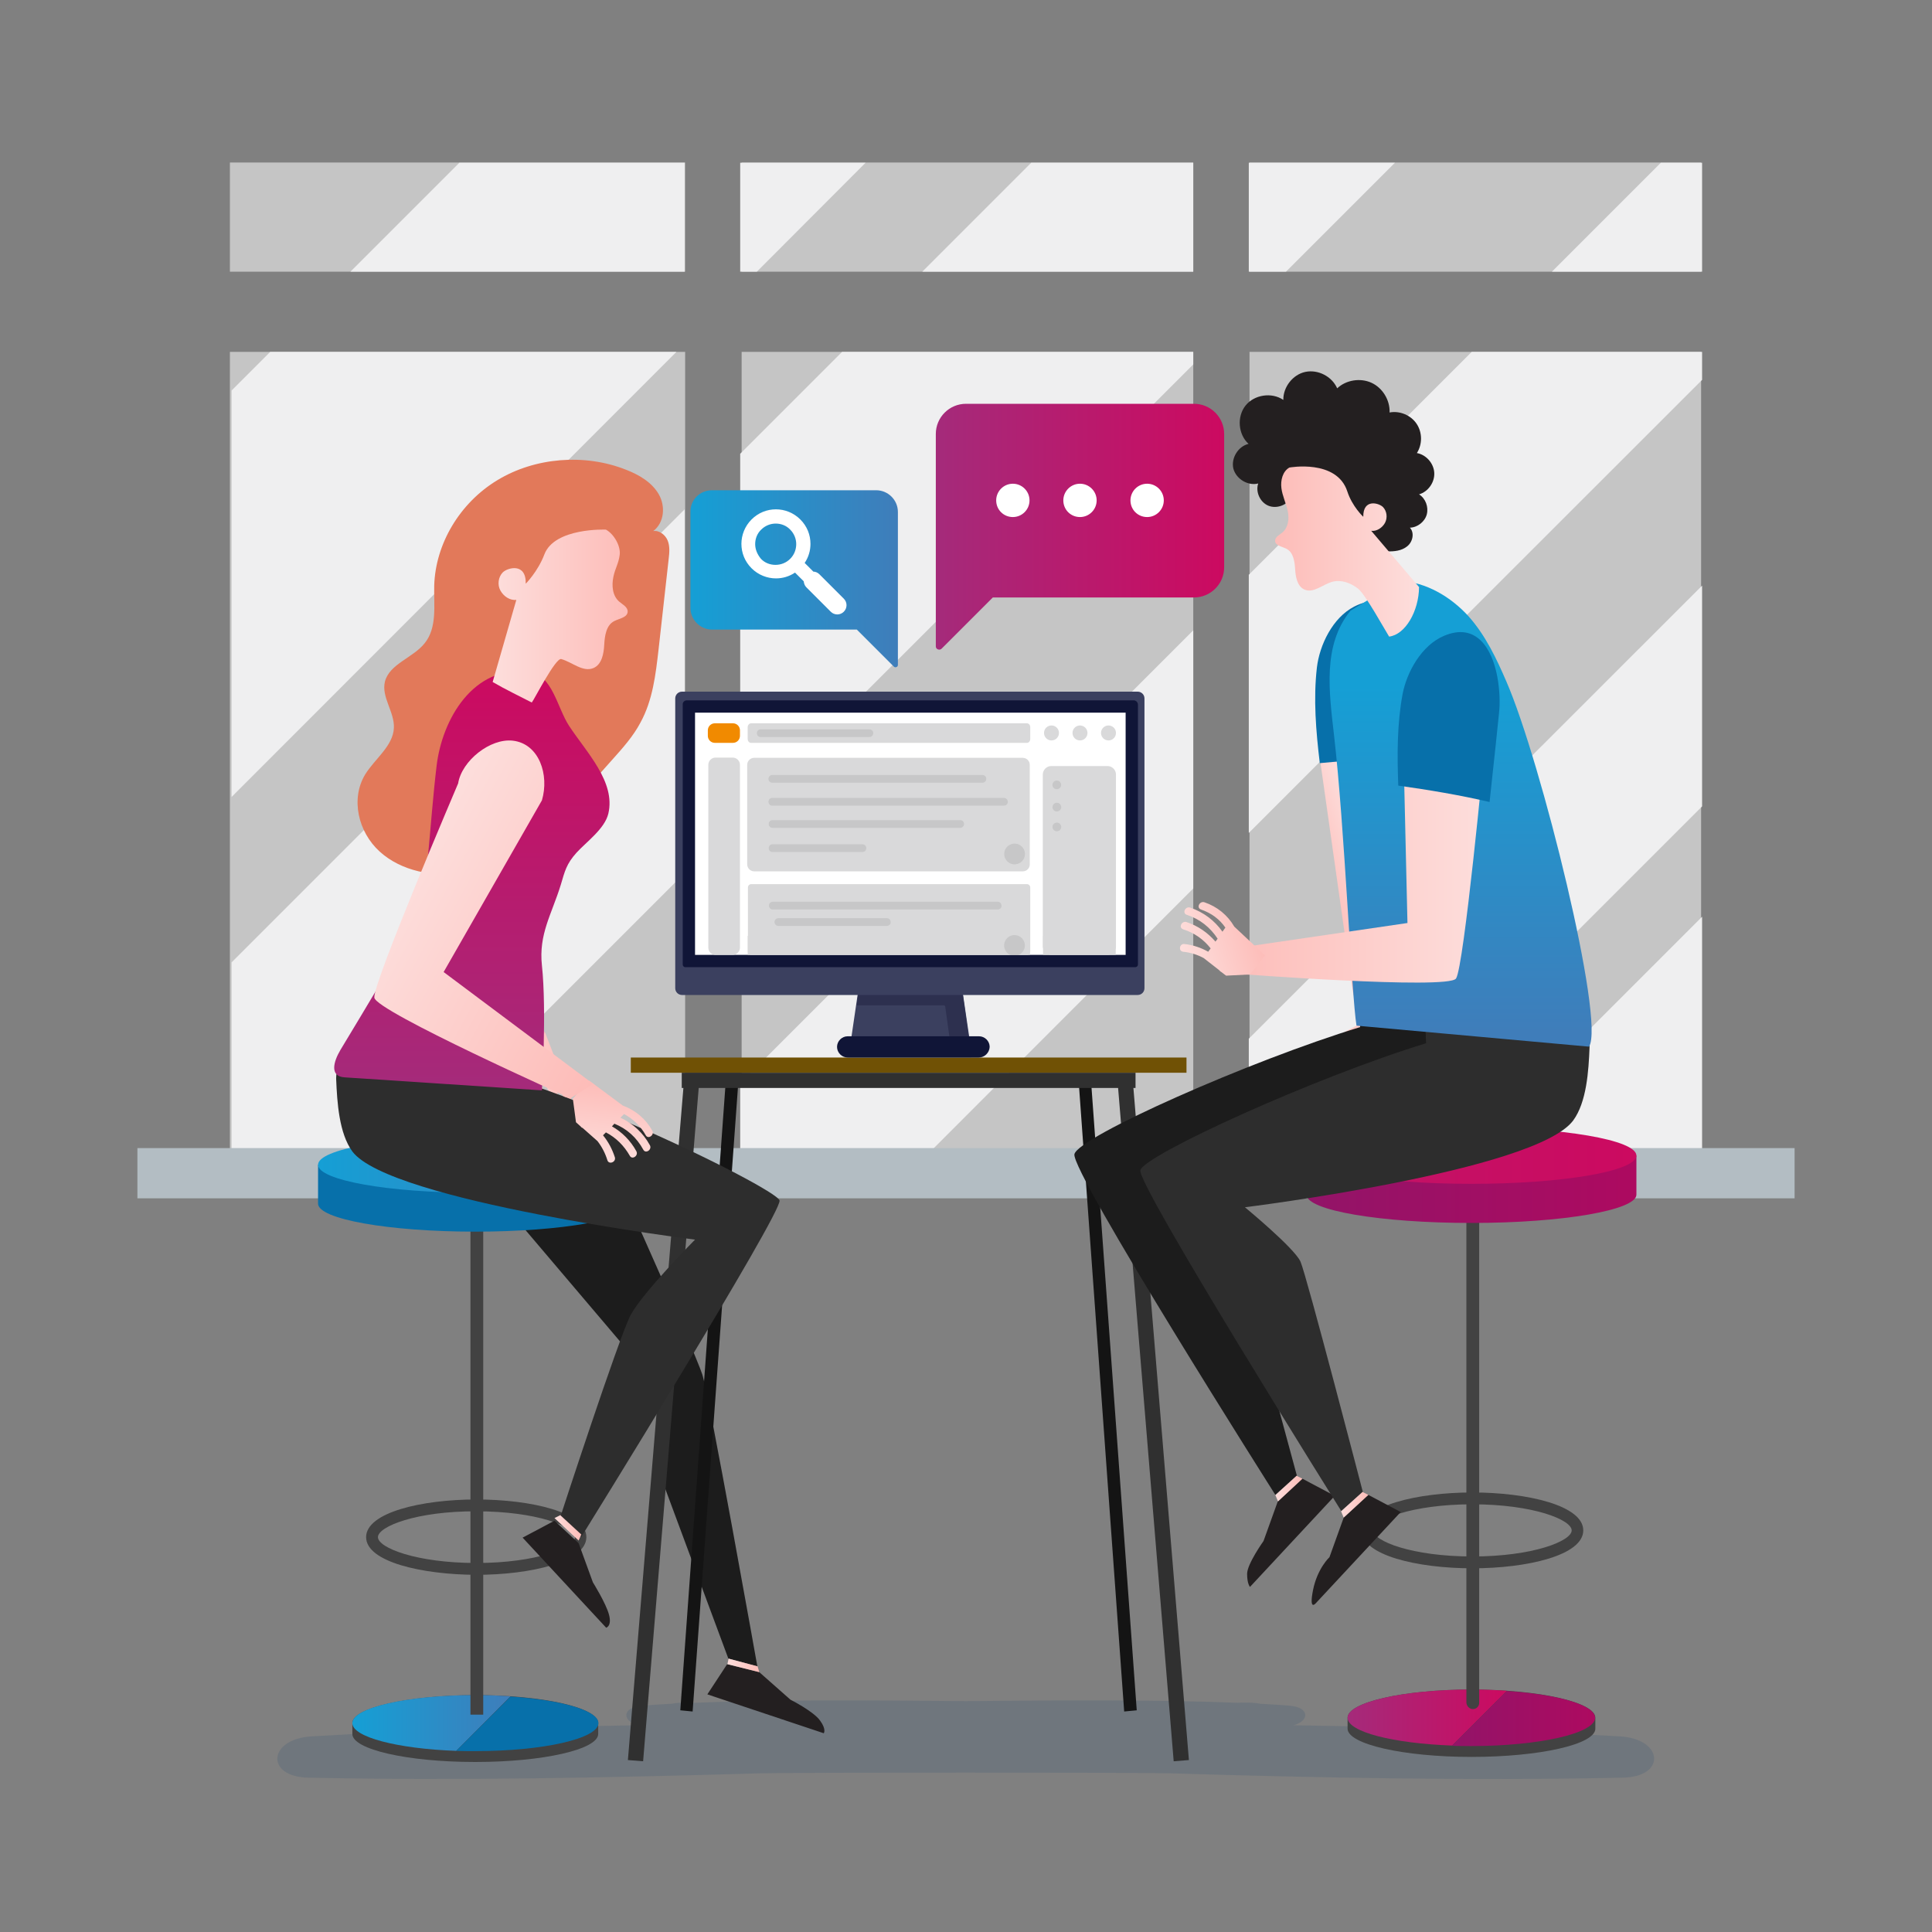 <?xml version="1.0" encoding="utf-8"?>
<!-- Generator: Adobe Illustrator 21.0.0, SVG Export Plug-In . SVG Version: 6.00 Build 0)  -->
<svg version="1.1" id="Layer_1" xmlns="http://www.w3.org/2000/svg" xmlns:xlink="http://www.w3.org/1999/xlink" x="0px" y="0px"
	 viewBox="0 0 800 800" style="enable-background:new 0 0 800 800;" xml:space="preserve">
<rect x="0" y="0" width="800" height="800" fill="#808080" stroke="none"/>
<style type="text/css">
	.st0{opacity:0.2;fill:#2E5175;enable-background:new    ;}
	.st1{opacity:0.77;}
	.st2{fill:#D9D9DA;}
	.st3{fill:#EFEFF0;}
	.st4{fill:#B3BDC3;}
	.st5{fill:url(#SVGID_1_);}
	.st6{fill:url(#SVGID_2_);}
	.st7{fill:#0770AA;}
	.st8{fill:url(#SVGID_3_);}
	.st9{fill:url(#SVGID_4_);}
	.st10{fill:#1C1C1C;}
	.st11{fill:#231F20;}
	.st12{fill:#141414;}
	.st13{fill:#705105;}
	.st14{fill:#303030;}
	.st15{fill:#3B405F;}
	.st16{fill:#101537;}
	.st17{fill:#FFFFFF;}
	.st18{fill:#2D304F;}
	.st19{fill:none;}
	.st20{fill:#F18A00;}
	.st21{opacity:0.1;fill:#231F20;enable-background:new    ;}
	.st22{fill:#424242;}
	.st23{fill:url(#SVGID_5_);}
	.st24{fill:url(#SVGID_6_);}
	.st25{fill:url(#SVGID_7_);}
	.st26{fill:url(#SVGID_8_);}
	.st27{fill:#2D2D2D;}
	.st28{fill:url(#SVGID_9_);}
	.st29{fill:url(#SVGID_10_);}
	.st30{fill:url(#SVGID_11_);}
	.st31{fill:url(#SVGID_12_);}
	.st32{fill:#E2795A;}
	.st33{fill:url(#SVGID_13_);}
	.st34{fill:url(#SVGID_14_);}
	.st35{fill:url(#SVGID_15_);}
	.st36{fill:url(#SVGID_16_);}
	.st37{fill:url(#SVGID_17_);}
	.st38{fill:url(#SVGID_18_);}
	.st39{fill:url(#SVGID_19_);}
	.st40{fill:url(#SVGID_20_);}
	.st41{fill:url(#SVGID_21_);}
	.st42{fill:url(#SVGID_22_);}
	.st43{fill:url(#SVGID_23_);}
	.st44{fill:url(#SVGID_24_);}
	.st45{fill:url(#SVGID_25_);}
</style>
<path class="st0" d="M670.9,719c-45-2.6-90.2-3.9-135.3-4.6c6.7-1.8,6.8-7.4-1.5-8.1c-3.8-0.3-7.9-0.6-12.2-0.8
	c-2-0.4-4.2-0.5-6.5-0.5c-0.9,0-1.8,0-2.8,0.1c-30.9-1.3-72.2-1.1-112.7-0.7c-40.5-0.4-81.7-0.6-112.7,0.7c-0.9,0-1.9,0-2.8-0.1
	c-2.3,0-4.4,0.1-6.5,0.5c-4.3,0.2-8.4,0.5-12.2,0.8c-8.2,0.7-8.2,6.3-1.5,8.1c-45.1,0.7-90.4,1.9-135.3,4.6
	c-17.9,1.1-19.2,16.8-1.1,17.1c62,1.3,124.7,0,187-1.8c14-0.4,156-0.4,170,0c62.3,1.9,125,3.1,187,1.8
	C690.1,735.8,688.8,720.1,670.9,719z"/>
<g>
	<g>
		<g class="st1">
			<rect x="517.4" y="145.7" class="st2" width="187" height="340.7"/>
			<rect x="517.4" y="67.3" class="st2" width="187" height="45.2"/>
			<rect x="95.2" y="67.3" class="st2" width="188.5" height="45.2"/>
			<rect x="95.2" y="145.7" class="st2" width="188.5" height="340.7"/>
			<rect x="307.1" y="67.3" class="st2" width="187" height="45.2"/>
			<rect x="307.1" y="145.7" class="st2" width="187" height="340.7"/>
		</g>
		<polygon class="st3" points="283.5,112.5 283.5,67.4 190.2,67.4 145.1,112.5 		"/>
		<polygon class="st3" points="111.9,145.7 95.9,161.7 95.9,330 280.1,145.7 		"/>
		<polygon class="st3" points="283.5,210.9 95.9,398.5 95.9,485.9 159.1,485.9 283.5,361.5 		"/>
		<polygon class="st3" points="313.4,112.5 358.4,67.4 306.5,67.4 306.5,112.5 		"/>
		<polygon class="st3" points="494.1,112.5 494.1,67.4 427,67.4 381.9,112.5 		"/>
		<polygon class="st3" points="348.7,145.7 306.5,187.9 306.5,338.5 494.1,150.9 494.1,145.7 		"/>
		<polygon class="st3" points="494.1,261 306.5,448.6 306.5,485.9 376.2,485.9 494.1,367.9 		"/>
		<polygon class="st3" points="532.5,112.5 577.6,67.4 517.1,67.4 517.1,112.5 		"/>
		<polygon class="st3" points="609.4,145.7 517.1,238 517.1,344.9 704.8,157.3 704.8,145.7 		"/>
		<polygon class="st3" points="704.8,112.5 704.8,67.4 687.7,67.4 642.6,112.5 		"/>
		<polygon class="st3" points="704.8,379.6 598.5,485.9 704.8,485.9 		"/>
		<polygon class="st3" points="704.8,242.5 517.1,430.1 517.1,485.9 552.8,485.9 704.8,333.9 		"/>
	</g>
	<g>
		<rect x="56.9" y="475.4" class="st4" width="686.2" height="20.8"/>
	</g>
</g>
<linearGradient id="SVGID_1_" gradientUnits="userSpaceOnUse" x1="4784.325" y1="1170.579" x2="4893.688" y2="1170.579" gradientTransform="matrix(-0.941 0.338 -0.338 -0.941 5505.658 -149.721)">
	<stop  offset="0" style="stop-color:#FDDEDC"/>
	<stop  offset="1" style="stop-color:#FDBCB8"/>
</linearGradient>
<path class="st5" d="M520.5,446.7l68.2-36.4l-29.4-76.5c-1.4-10.9,4.6-23,15.6-22.6l0,0c9.5,0.3,19.7,11.5,19.8,21
	c0,0,22.4,87.4,20.8,92.9c-1.6,5.6-86.6,28.9-86.6,28.9L520.5,446.7z"/>
<g>
	<g>
		
			<linearGradient id="SVGID_2_" gradientUnits="userSpaceOnUse" x1="569.721" y1="442.013" x2="544.348" y2="432.909" gradientTransform="matrix(1 0 0 -1 0 800)">
			<stop  offset="0" style="stop-color:#FDDEDC"/>
			<stop  offset="1" style="stop-color:#FDBCB8"/>
		</linearGradient>
		<polygon class="st6" points="560.4,412 546.3,312.5 553.4,312.5 565.2,413.5 		"/>
		<g>
			<g>
				<path class="st7" d="M545.3,276.4c1.1-9.3,6.5-20.6,15.4-25.2c13-6.7,20.2,3.7,23.3,15.3c1.4,5.3,2,10.9,1.8,15.1
					c-0.1,2.7-0.5,15.5-1.1,31.3c-12.9,0.9-25.6,1.9-38.2,3.1C544.9,302.7,543.8,289.4,545.3,276.4z"/>
			</g>
		</g>
		<g>
			<g>
				
					<linearGradient id="SVGID_3_" gradientUnits="userSpaceOnUse" x1="1399.761" y1="-396.856" x2="1381.188" y2="-445.257" gradientTransform="matrix(0.684 0.73 0.73 -0.684 -416.095 -932.952)">
					<stop  offset="0" style="stop-color:#FDDEDC"/>
					<stop  offset="1" style="stop-color:#FDBCB8"/>
				</linearGradient>
				<path class="st8" d="M225.9,427.9l-31.4-41.2c1.2-1.2,2.4-2.4,3.6-3.7c3-3.1,6-6.1,9-9.2c4-4,7.9-8,11.9-12
					c3.2-3.2,6.3-6.5,9.5-9.6c3.3-3.2,6.6-6.5,9.7-9.9c1.6-1.7,3.2-3.4,4.7-5.2c0.8-0.9,1.5-1.7,2.3-2.6c0.6-0.7,0.8-1.2,1-2.1
					c1.1-3.4,1.4-6.8,0.4-10.3c-0.3-1.2-0.8-2.4-1.4-3.5c0-0.1-0.1-0.1-0.1-0.2c-1.1-2-2.6-3.7-4.4-5c-1.6-1.2-3.9-2.7-5.9-2.9
					c-0.9-0.1-1.9,0.2-2.8,0.3c-1.8,0.3-3.6,0.8-5.4,1.5c-3.8,1.4-7.3,3.6-10.2,6.5c-1.7,1.7-3,3.6-4.4,5.6c-2.3,3.3-4.7,6.6-7,9.9
					c-3,4.2-5.9,8.4-8.9,12.6c-3.1,4.4-6.3,8.9-9.4,13.3c-2.8,4-5.6,8-8.5,12c-2.1,2.9-4.1,5.8-6.2,8.7c-0.8,1.2-1.6,2.3-2.4,3.5
					c-1.5,3.4,46.2,47.6,46.2,47.6L225.9,427.9z"/>
				
					<linearGradient id="SVGID_4_" gradientUnits="userSpaceOnUse" x1="1438.132" y1="-484.845" x2="1451.059" y2="-467.042" gradientTransform="matrix(0.684 0.73 0.73 -0.684 -416.095 -932.952)">
					<stop  offset="0" style="stop-color:#FDDEDC"/>
					<stop  offset="1" style="stop-color:#FDBCB8"/>
				</linearGradient>
				<path class="st9" d="M232.3,462.9c0.3-5.6-1.1-11-4.1-15.7l2-0.5c2.3,3.6,3.4,7.5,3.1,11.9c-0.1,2,3,1.8,3.2-0.2
					c0.3-5.4-1.3-10.5-4.6-14.8l-6.1-15.8l-9.3,2.6l-4.1,8.7l0.7,2.5c0,0.2,0,0.5,0.2,0.7c0,0.1,0.1,0.2,0.1,0.2l2.2,7.6
					c0.3,2.8,0,5.7-0.7,8.6c-0.5,2,2.6,2.6,3.1,0.6c0.9-3.3,1.1-6.7,0.7-9.9l1.6-0.4c2.3,4,3.3,8.3,3,13.1c-0.1,2,3,1.8,3.2-0.2
					c0.3-4.9-0.7-9.5-2.9-13.7l1.4-0.3c3.1,4.5,4.6,9.5,4.2,15C229.1,465.1,232.2,464.9,232.3,462.9z"/>
			</g>
			<path class="st10" d="M240.7,460.1c4.3,1.6,47.3,100.3,50.1,109S313.6,690,313.6,690l-12-3.2l-29.2-78.6v-34.3l-77-90.7
				L240.7,460.1z"/>
		</g>
		<path class="st11" d="M327.3,703.8l-12.9-11.4l-13.3-3.3l-8.2,12.5l48.2,16.1c0,0,1.2-1.5-1.5-5.2
			C337,708.7,327.3,703.8,327.3,703.8z"/>
		<g>
			<g>
				<g>
					<polygon class="st12" points="281.7,708.2 286.8,708.7 305.8,447.1 300.6,446.6 					"/>
					<polygon class="st12" points="470.7,708.2 465.5,708.7 446.6,447.1 451.7,446.6 					"/>
				</g>
				<rect x="261.2" y="437.9" class="st13" width="230.1" height="6.3"/>
				<rect x="282.3" y="444.2" class="st14" width="187.9" height="6.3"/>
				<g>
					<polygon class="st14" points="260,728.8 266.3,729.3 289.6,447.1 283.3,446.6 					"/>
					<polygon class="st14" points="492.3,728.8 486,729.3 462.7,447.1 469,446.6 					"/>
				</g>
			</g>
			<g>
				<path class="st15" d="M358.6,391.8c12.2,0,24.4,0,36.7,0c0.3,0,0.6,0.2,0.6,0.5l6.6,45c0,0.3-0.2,0.5-0.5,0.5
					c-28.4,0-21.7,0-50.1,0c-0.3,0-0.5-0.2-0.5-0.5l6.6-45C358,392.1,358.3,391.8,358.6,391.8z"/>
				<path class="st15" d="M282.4,286.4h188.7c1.5,0,2.8,1.2,2.8,2.8v120c0,1.5-1.2,2.8-2.8,2.8H282.4c-1.5,0-2.8-1.2-2.8-2.8v-120
					C279.6,287.6,280.9,286.4,282.4,286.4z"/>
				<path class="st16" d="M284.4,290h185c1,0,1.8,0.8,1.8,1.8v107.6c0,0.6-0.5,1.1-1.1,1.1H283.8c-0.6,0-1.1-0.5-1.1-1.1V291.8
					C282.6,290.8,283.4,290,284.4,290z"/>
				<rect x="287.8" y="295.1" class="st17" width="178.3" height="100.3"/>
				<path class="st2" d="M425.2,395.4H311.1c-0.8,0-1.4-0.6-1.4-1.4v-26.5c0-0.8,0.6-1.4,1.4-1.4h114.1c0.8,0,1.4,0.6,1.4,1.4V394
					C426.6,394.8,425.9,395.4,425.2,395.4z"/>
				<rect x="309.6" y="387.5" class="st2" width="116.9" height="7.9"/>
				<g>
					<path class="st2" d="M311,299.5h114.2c0.8,0,1.4,0.7,1.4,1.6v4.9c0,0.9-0.6,1.6-1.4,1.6H311c-0.8,0-1.4-0.7-1.4-1.6v-4.9
						C309.6,300.2,310.3,299.5,311,299.5z"/>
					<g>
						<circle class="st2" cx="435.4" cy="303.5" r="3.1"/>
						<circle class="st2" cx="447.2" cy="303.5" r="3.1"/>
						<circle class="st2" cx="459" cy="303.5" r="3.1"/>
					</g>
				</g>
				<path class="st18" d="M391.4,416.8l1.7,12.3h8l-2.4-17.1h-41.1h-2.3l-0.6,4.3c0.8,0,1.5,0,2.3,0c11.3,0,22.5,0,33.8,0
					C391,416.2,391.3,416.5,391.4,416.8z"/>
				<path class="st2" d="M423.6,360.8H312.3c-1.6,0-2.9-1.3-2.9-2.9v-41.2c0-1.6,1.3-2.9,2.9-2.9h111.2c1.6,0,2.9,1.3,2.9,2.9V358
					C426.4,359.5,425.1,360.8,423.6,360.8z"/>
				<path class="st2" d="M303.4,395.4h-7.1c-1.7,0-3-1.4-3-3v-75.7c0-1.7,1.4-3,3-3h7.1c1.7,0,3,1.4,3,3v75.7
					C306.4,394,305,395.4,303.4,395.4z"/>
				<line class="st19" x1="288.9" y1="342.8" x2="287.1" y2="346.1"/>
				<path class="st2" d="M435.3,395.4h23.3c1.9,0,3.5-1.6,3.5-3.5v-71.2c0-1.9-1.6-3.5-3.5-3.5h-23.3c-1.9,0-3.5,1.6-3.5,3.5v71.2
					C431.9,393.8,433.5,395.4,435.3,395.4z"/>
				<path class="st2" d="M431.9,395.4H462l0,0v-7.8l0,0h-30.1l0,0V395.4L431.9,395.4z"/>
				<path class="st20" d="M303.5,307.6H296c-1.6,0-2.9-1.3-2.9-2.9v-2.3c0-1.6,1.3-2.9,2.9-2.9h7.5c1.6,0,2.9,1.3,2.9,2.9v2.3
					C306.4,306.3,305.1,307.6,303.5,307.6z"/>
				<path class="st21" d="M406.8,324.1h-87c-0.9,0-1.6-0.7-1.6-1.6l0,0c0-0.9,0.7-1.6,1.6-1.6h87c0.9,0,1.6,0.7,1.6,1.6l0,0
					C408.4,323.4,407.7,324.1,406.8,324.1z"/>
				<path class="st21" d="M415.7,333.6h-95.9c-0.9,0-1.6-0.7-1.6-1.6l0,0c0-0.9,0.7-1.6,1.6-1.6h95.9c0.9,0,1.6,0.7,1.6,1.6l0,0
					C417.4,332.9,416.6,333.6,415.7,333.6z"/>
				<path class="st21" d="M397.6,342.8h-77.7c-0.9,0-1.6-0.7-1.6-1.6l0,0c0-0.9,0.7-1.6,1.6-1.6h77.7c0.9,0,1.6,0.7,1.6,1.6l0,0
					C399.2,342,398.5,342.8,397.6,342.8z"/>
				<path class="st21" d="M357.1,352.8h-37.2c-0.9,0-1.6-0.7-1.6-1.6l0,0c0-0.9,0.7-1.6,1.6-1.6h37.2c0.9,0,1.6,0.7,1.6,1.6l0,0
					C358.7,352.1,358,352.8,357.1,352.8z"/>
				<path class="st21" d="M413.1,376.6H320c-0.9,0-1.6-0.7-1.6-1.6l0,0c0-0.9,0.7-1.6,1.6-1.6h93.1c0.9,0,1.6,0.7,1.6,1.6l0,0
					C414.8,375.9,414,376.6,413.1,376.6z"/>
				<path class="st21" d="M367.2,383.4h-44.9c-0.9,0-1.6-0.7-1.6-1.6l0,0c0-0.9,0.7-1.6,1.6-1.6h44.9c0.9,0,1.6,0.7,1.6,1.6l0,0
					C368.9,382.7,368.1,383.4,367.2,383.4z"/>
				<path class="st21" d="M360,305.2h-45c-0.9,0-1.6-0.7-1.6-1.6l0,0c0-0.9,0.7-1.6,1.6-1.6h45c0.9,0,1.6,0.7,1.6,1.6l0,0
					C361.6,304.4,360.9,305.2,360,305.2z"/>
				<circle class="st21" cx="437.6" cy="325" r="1.8"/>
				
					<ellipse transform="matrix(0.999 -4.570926e-02 4.570926e-02 0.999 -14.819 20.353)" class="st21" cx="437.6" cy="334.2" rx="1.8" ry="1.8"/>
				
					<ellipse transform="matrix(0.999 -4.570926e-02 4.570926e-02 0.999 -15.194 20.361)" class="st21" cx="437.6" cy="342.4" rx="1.8" ry="1.8"/>
			</g>
		</g>
		<g>
			<g>
				<path class="st11" d="M534.7,205.9c-1.7,3.3-6.1,4.9-9.5,3.5s-5.4-5.7-4.2-9.2c-4.3,1.1-9.2-1.9-10.3-6.2c-1-4.3,2-9.2,6.3-10.2
					c-4.3-3.9-4.9-11.2-1.3-15.8c3.6-4.6,10.9-5.7,15.7-2.4c-0.1-5.3,3.9-10.5,9.1-11.6c5.2-1.1,11,1.8,13.2,6.8
					c3.7-3.5,9.6-4.4,14.2-2.3c4.6,2.1,7.7,7.2,7.5,12.3c4.2-0.8,8.8,1.1,11.2,4.7s2.4,8.5,0.1,12.1c3.9,0.7,7,4.3,7.2,8.2
					s-2.5,7.8-6.3,8.9c2.7,1.7,4,5.2,3.2,8.3c-0.8,3-3.8,5.4-7,5.5c2,2.1,1.2,5.9-1.1,7.7c-2.3,1.9-5.4,2.2-8.4,2.1
					c-2.9-0.1-5.9-0.5-8.8,0.1L534.7,205.9z"/>
				<g>
					<g>
						<path class="st22" d="M558,711.3v4.5c0,6.4,23,11.7,51.3,11.7s51.3-5.2,51.3-11.7v-4.5c0-6.4-23-11.7-51.3-11.7
							S558,704.9,558,711.3z"/>
						
							<linearGradient id="SVGID_5_" gradientUnits="userSpaceOnUse" x1="558" y1="88.8" x2="624" y2="88.8" gradientTransform="matrix(1 0 0 -1 0 800)">
							<stop  offset="1.762821e-02" style="stop-color:#A52A7A"/>
							<stop  offset="1" style="stop-color:#CC0A60"/>
						</linearGradient>
						<path class="st23" d="M558,711.3c0-6.4,23-11.7,51.3-11.7c5.1,0,10,0.2,14.7,0.5l-22.7,22.7C576.7,721.9,558,717.1,558,711.3z
							"/>
						
							<linearGradient id="SVGID_6_" gradientUnits="userSpaceOnUse" x1="601.271" y1="88.4" x2="660.571" y2="88.4" gradientTransform="matrix(1 0 0 -1 0 800)">
							<stop  offset="0" style="stop-color:#921468"/>
							<stop  offset="1" style="stop-color:#AD0A60"/>
						</linearGradient>
						<path class="st24" d="M660.5,711.3c0,6.4-23,11.7-51.3,11.7c-2.7,0-5.4,0-8-0.1l22.7-22.7C645.1,701.6,660.5,706,660.5,711.3z
							"/>
					</g>
					<path class="st22" d="M609.9,707.7L609.9,707.7c1.5,0,2.6-1.2,2.6-2.6V480.4h-5.3V705C607.3,706.5,608.5,707.7,609.9,707.7z"/>
					<g>
						<path class="st22" d="M563.8,633.7c0-10.3,23.1-15.7,45.9-15.7c22.8,0,45.9,5.4,45.9,15.7s-23.1,15.7-45.9,15.7
							C586.9,649.4,563.8,644,563.8,633.7z M568.6,633.7c0,4.4,16,10.8,41.1,10.8s41.1-6.4,41.1-10.8c0-4.4-16-10.8-41.1-10.8
							S568.6,629.3,568.6,633.7z"/>
					</g>
					<g>
						
							<linearGradient id="SVGID_7_" gradientUnits="userSpaceOnUse" x1="541" y1="307.55" x2="677.6" y2="307.55" gradientTransform="matrix(1 0 0 -1 0 800)">
							<stop  offset="0" style="stop-color:#921468"/>
							<stop  offset="1" style="stop-color:#AD0A60"/>
						</linearGradient>
						<path class="st25" d="M677.6,478.5v16.2c0,6.4-30.6,11.7-68.3,11.7s-68.3-5.2-68.3-11.7v-16.2H677.6z"/>
						
							<linearGradient id="SVGID_8_" gradientUnits="userSpaceOnUse" x1="541" y1="321.5" x2="677.6" y2="321.5" gradientTransform="matrix(1 0 0 -1 0 800)">
							<stop  offset="0" style="stop-color:#C01468"/>
							<stop  offset="1" style="stop-color:#CC0A60"/>
						</linearGradient>
						<ellipse class="st26" cx="609.3" cy="478.5" rx="68.3" ry="11.7"/>
					</g>
				</g>
				<g>
					<g>
						<path class="st10" d="M562.8,414.9c12.3,0.8,52.1-4.4,60.7-2.3c5,1.2,7.6,10.6,7.4,14.4c-0.4,9.8-1.2,22.7-6.8,30.3
							c-15.7,21-135.9,35.9-135.9,35.9l23,22.5L537,611l-8.9,8c0,0-84.9-133.9-83.2-141.1c1.7-7.2,72.7-38.7,118.3-52.6L562.8,414.9
							z"/>
						<path class="st11" d="M523.2,638.1l5.9-16.4l10.2-9.4l13.4,7.1l-35.1,37.7c0,0-1.2-1.2-1.2-5.4
							C516.4,647.6,523.2,638.1,523.2,638.1z"/>
					</g>
					<g>
						<path class="st27" d="M590.1,421.6c12.3,0.8,52.1-4.4,60.7-2.3c5,1.2,7.6,10.6,7.4,14.4c-0.4,9.8-1.2,22.7-6.8,30.3
							c-15.7,21-135.9,35.9-135.9,35.9s20.5,16.9,23,22.5c2.5,5.6,25.8,95.3,25.8,95.3l-8.9,8c0,0-84.5-134.9-83.2-141.1
							s72.7-38.7,118.3-52.6L590.1,421.6z"/>
						<path class="st11" d="M550.5,644.8l5.9-16.4l10.2-9.4l13.4,7.1l-35.1,37.7c0,0-3,3.7-1.2-5.4
							C545.5,649.4,550.5,644.8,550.5,644.8z"/>
					</g>
					<g>
						<g>
							
								<linearGradient id="SVGID_9_" gradientUnits="userSpaceOnUse" x1="494.579" y1="516.15" x2="494.579" y2="371.935" gradientTransform="matrix(-1 0 0 -1 1099.387 800)">
								<stop  offset="0" style="stop-color:#159FD5"/>
								<stop  offset="1" style="stop-color:#3F7DBA"/>
							</linearGradient>
							<path class="st28" d="M579.4,240.5c11.3,0.5,21.5,6.8,28.7,14.7c7.1,8,11.6,17.6,15.7,27.1c14.3,32.9,40.9,140.4,34.2,151.1
								l-96.3-8.7c-2.1-12.9-4.9-82.1-9.3-120.2c-2-17.7-4.9-37.3,6.8-51.6L579.4,240.5z"/>
							<g>
								<g>
									
										<linearGradient id="SVGID_10_" gradientUnits="userSpaceOnUse" x1="511.787" y1="571.618" x2="571.387" y2="571.618" gradientTransform="matrix(-1 0 0 -1 1099.387 800)">
										<stop  offset="0" style="stop-color:#FDDEDC"/>
										<stop  offset="1" style="stop-color:#FDBCB8"/>
									</linearGradient>
									<path class="st29" d="M533.9,193.6c-2.8,1.6-3.7,5.3-3.3,8.5s1.9,6.2,2.6,9.4c0.7,3.2,0.3,6.9-2.2,9c-1.2,1-3,1.8-3,3.4
										c0,2.1,3,2.4,4.8,3.4c2.8,1.5,3.3,5.3,3.5,8.5s0.9,7,3.8,8.3c3.8,1.7,7.6-2.1,11.6-3.2c3.7-1,7.7,0.5,10.7,2.9
										s10.8,16.6,12.8,19.8c6.7-0.8,12.3-10.5,12.4-20.5l-19.8-23.3c2.3,0.3,4.6-1.3,5.7-3.3c1.1-2.1,0.8-4.8-0.8-6.5
										s-8.3-3.7-8.2,4c0,0-4.6-4.3-6.6-10.5C553.5,190,533.9,193.6,533.9,193.6z"/>
								</g>
							</g>
							<g>
								
									<linearGradient id="SVGID_11_" gradientUnits="userSpaceOnUse" x1="4538.773" y1="454.905" x2="4648.054" y2="454.905" gradientTransform="matrix(-1 0 0 -1 5154.354 800)">
									<stop  offset="0" style="stop-color:#FDDEDC"/>
									<stop  offset="1" style="stop-color:#FDBCB8"/>
								</linearGradient>
								<path class="st30" d="M506.3,393.4l76.5-11.2l-1.9-81.9c2.3-10.7,12.1-20.1,22.3-16l0,0c8.8,3.5,14.7,17.4,11.5,26.4
									c0,0-8.5,89.8-11.8,94.5c-3.3,4.7-91.3-2-91.3-2L506.3,393.4z"/>
								
									<linearGradient id="SVGID_12_" gradientUnits="userSpaceOnUse" x1="2242.891" y1="-895.306" x2="2242.891" y2="-862.421" gradientTransform="matrix(-0.291 -0.957 0.957 -0.291 1998.891 2278.94)">
									<stop  offset="0" style="stop-color:#FDDEDC"/>
									<stop  offset="1" style="stop-color:#FDBCB8"/>
								</linearGradient>
								<path class="st31" d="M497.3,376.6c-2-0.7-0.6-3.6,1.4-3c5.3,1.8,9.6,5.3,12.4,10.1l12.7,11.9l-6.2,7.9l-9.9,0.5l-2.1-1.6
									c-0.2-0.1-0.4-0.2-0.6-0.5c-0.1-0.1-0.1-0.1-0.2-0.2l-6.4-5c-2.6-1.4-5.5-2.3-8.5-2.6c-2.1-0.3-1.5-3.5,0.6-3.2
									c3.5,0.4,6.8,1.5,9.8,3.2l1-1.4c-2.9-3.7-6.7-6.4-11.4-7.9c-2-0.7-0.6-3.6,1.4-3c4.8,1.6,8.8,4.4,12,8.1l0.9-1.2
									c-3.1-4.7-7.3-8.1-12.8-9.9c-2-0.7-0.6-3.6,1.4-3c5.5,1.9,10.1,5.3,13.4,10l1.2-1.7C505,380.6,501.6,378.1,497.3,376.6z"/>
							</g>
							<g>
								<path class="st7" d="M580.8,287.3c1.8-9.2,7.9-20.1,17.1-24c13.4-5.7,19.9,5.2,22.1,16.9c1,5.4,1.2,11,0.7,15.2
									c-0.3,3-1.9,18.5-3.9,36.7c-12.4-2.9-25.1-5-37.8-6.8C578.5,312.5,578.5,299.6,580.8,287.3z"/>
							</g>
						</g>
					</g>
				</g>
			</g>
		</g>
		<g>
			<path class="st32" d="M224.3,345.5c6.8-5.8,12.7-12.4,18.6-19c3.5-4,7.1-7.9,10.6-11.9c4.3-4.8,8.7-9.7,11.7-15.4
				c5.1-9.3,6.3-19.9,7.5-30.3c1.4-12.5,2.8-25,4.2-37.6c0.3-2.5,0.5-5.1-0.4-7.4c-0.9-2.3-3.4-4.4-6-4c4.6-3.5,5.1-10.3,2.3-15.2
				c-2.8-4.9-8.1-8.1-13.6-10.2c-17.1-6.8-37.7-5.1-53.2,4.3c-15.6,9.4-25.7,26.4-26.2,43.7c-0.2,8.2,1.3,17.4-4,23.9
				c-4.8,6-14.5,8.5-16.4,15.8c-1.6,6.4,4,12.6,3.7,19.2c-0.3,7.5-7.9,12.8-11.9,19.3c-6.1,10.1-2.9,23.8,6,31.9s22.4,10.8,34.6,8.7
				S215.1,353.3,224.3,345.5z"/>
			<g>
				<g>
					<path class="st22" d="M145.9,713.5v4.5c0,6.4,22.8,11.6,50.9,11.6s50.9-5.2,50.9-11.6v-4.5c0-6.4-22.8-11.6-50.9-11.6
						C168.7,702,145.9,707.2,145.9,713.5z"/>
					
						<linearGradient id="SVGID_13_" gradientUnits="userSpaceOnUse" x1="145.9" y1="86.55" x2="211.4" y2="86.55" gradientTransform="matrix(1 0 0 -1 0 800)">
						<stop  offset="0" style="stop-color:#159FD5"/>
						<stop  offset="1" style="stop-color:#3F7DBA"/>
					</linearGradient>
					<path class="st33" d="M145.9,713.5c0-6.4,22.8-11.6,50.9-11.6c5.1,0,10,0.2,14.6,0.5L188.9,725
						C164.5,724.1,145.9,719.3,145.9,713.5z"/>
					<path class="st7" d="M247.8,713.5c0,6.4-22.8,11.6-50.9,11.6c-2.7,0-5.4,0-8-0.1l22.5-22.5
						C232.4,703.9,247.8,708.3,247.8,713.5z"/>
				</g>
				<rect x="194.8" y="484.3" class="st22" width="5.3" height="225.7"/>
				<g>
					<path class="st22" d="M151.6,636.5c0-10.2,23-15.6,45.6-15.6c22.7,0,45.6,5.3,45.6,15.6c0,10.2-23,15.6-45.6,15.6
						C174.6,652,151.6,646.7,151.6,636.5z M156.5,636.5c0,4.4,15.9,10.7,40.8,10.7s40.8-6.4,40.8-10.7c0-4.4-15.9-10.7-40.8-10.7
						C172.4,625.7,156.5,632.1,156.5,636.5z"/>
				</g>
				<g>
					<path class="st7" d="M261.9,482.3v16.1c0,6.4-29.1,11.6-65.1,11.6s-65.1-5.2-65.1-11.6v-16.1H261.9z"/>
					
						<linearGradient id="SVGID_14_" gradientUnits="userSpaceOnUse" x1="131.7" y1="317.7" x2="261.9" y2="317.7" gradientTransform="matrix(1 0 0 -1 0 800)">
						<stop  offset="0" style="stop-color:#159FD5"/>
						<stop  offset="1" style="stop-color:#3F7DBA"/>
					</linearGradient>
					<ellipse class="st34" cx="196.8" cy="482.3" rx="65.1" ry="11.6"/>
				</g>
			</g>
			<g>
				<path class="st27" d="M179.6,440.6c-12.1,0.8-24.6-10-33.1-7.9c-4.9,1.2-7.5,10.4-7.3,14.2c0.4,9.6,1.2,22.4,6.7,29.9
					c15.5,20.7,141.9,36.5,141.9,36.5s-21.8,22-26.7,31.3c-4.9,9.3-29.2,83.9-29.2,83.9l8.8,7.9c0,0,83.1-134,82.1-139.3
					C321.7,491.9,212.3,438.4,179.6,440.6z"/>
				<path class="st11" d="M245.5,655.2l-5.9-16.2l-10-9.3l-13.2,7L251,674c0,0,2.4-0.6,1.2-5.3S245.5,655.2,245.5,655.2z"/>
			</g>
			
				<linearGradient id="SVGID_15_" gradientUnits="userSpaceOnUse" x1="195.391" y1="348.5" x2="195.391" y2="522.137" gradientTransform="matrix(1 0 0 -1 0 800)">
				<stop  offset="1.762821e-02" style="stop-color:#A52A7A"/>
				<stop  offset="1" style="stop-color:#CC0A60"/>
			</linearGradient>
			<path class="st35" d="M235.6,300.5c-4.9-7.5-6.9-21.2-16.6-22.4c-23.1-2.8-35.9,19.8-38.2,38.9c-1.5,12.5-2.4,25.1-3.6,37.7
				c-0.7,7.6-0.1,18.6-3.9,25.4c-6.7,12.1-23,39.2-32.3,54.6c-3.1,5.2-4.4,11,1.6,11.4l81.8,5.4c0,0,2-33.2,0-51.7
				c-1.4-13,4-21.1,7.8-33.4c1.7-5.7,2.3-8.6,6.5-13.3c4.1-4.5,11.7-9.9,13.2-16.2C255,323.7,242.8,311.5,235.6,300.5z"/>
			<g>
				
					<linearGradient id="SVGID_16_" gradientUnits="userSpaceOnUse" x1="204.128" y1="544.909" x2="259.955" y2="544.909" gradientTransform="matrix(1 0 0 -1 0 800)">
					<stop  offset="0" style="stop-color:#FDDEDC"/>
					<stop  offset="1" style="stop-color:#FDBCB8"/>
				</linearGradient>
				<path class="st36" d="M256.5,249.2c-2.9-2.4-3.3-6.7-2.5-10.4s2.1-5.3,2.6-9s-2.4-8.7-5.7-10.5c0,0-21.3-0.9-25.5,10.3
					c-2.7,7.1-7.7,12.1-7.7,12.1c0.2-8.9-7.6-6.6-9.5-4.7c-1.9,1.9-2.3,5.2-1,7.5c1.3,2.4,3.9,4.2,6.6,3.9l-9.8,34
					c5.3,3.1,10.8,5.7,16.2,8.5c1-1.2,9.9-18.7,12.2-18c4.6,1.3,9,5.6,13.4,3.7c3.4-1.5,4.2-5.9,4.4-9.6s0.8-8.1,4.1-9.8
					c2.1-1.1,5.5-1.5,5.6-3.9C260,251.4,257.9,250.4,256.5,249.2z"/>
			</g>
			<g>
				
					<linearGradient id="SVGID_17_" gradientUnits="userSpaceOnUse" x1="520.505" y1="-31.218" x2="520.505" y2="1.674" gradientTransform="matrix(0.994 0.113 0.113 -0.994 -262.098 391.488)">
					<stop  offset="0" style="stop-color:#FDDEDC"/>
					<stop  offset="1" style="stop-color:#FDBCB8"/>
				</linearGradient>
				<path class="st37" d="M267.4,470.1c1,1.8,3.7-0.1,2.7-1.9c-2.7-4.9-7-8.5-12.2-10.4l-14-10.4l-6.7,7.5l1.3,9.8l2,1.8
					c0.1,0.2,0.3,0.4,0.6,0.5c0.1,0,0.1,0.1,0.2,0.1l6.1,5.4c1.8,2.3,3.2,5,4.1,7.9c0.6,2,3.7,0.8,3.1-1.2c-1.1-3.4-2.7-6.4-4.9-9.1
					l1.2-1.2c4.2,2.2,7.5,5.5,9.9,9.7c1,1.8,3.7-0.1,2.7-1.9c-2.4-4.4-5.9-7.9-10.1-10.3l1-1.1c5.2,2.1,9.2,5.7,12,10.8
					c1,1.8,3.7-0.1,2.7-1.9c-2.8-5.1-7-9-12.2-11.4l1.5-1.5C262.1,463.3,265.2,466.2,267.4,470.1z"/>
				
					<linearGradient id="SVGID_18_" gradientUnits="userSpaceOnUse" x1="1039.226" y1="-554.277" x2="1148.528" y2="-554.277" gradientTransform="matrix(0.879 0.477 0.477 -0.879 -476.823 -628.426)">
					<stop  offset="0" style="stop-color:#FDDEDC"/>
					<stop  offset="1" style="stop-color:#FDBCB8"/>
				</linearGradient>
				<path class="st38" d="M245.6,448.8l-61.9-46.3l40.7-71.1c3.1-10.5-1.1-23.4-12-24.7l0,0c-9.4-1.1-21.2,8.3-22.7,17.7
					c0,0-35.4,82.9-34.7,88.7c0.7,5.7,81.2,41.7,81.2,41.7l9-5.7L245.6,448.8z"/>
			</g>
		</g>
	</g>
</g>
<g>
	
		<linearGradient id="SVGID_19_" gradientUnits="userSpaceOnUse" x1="387.5" y1="581.9" x2="506.9" y2="581.9" gradientTransform="matrix(1 0 0 -1 0 800)">
		<stop  offset="1.762821e-02" style="stop-color:#A52A7A"/>
		<stop  offset="1" style="stop-color:#CC0A60"/>
	</linearGradient>
	<path class="st39" d="M494.4,167.2H400c-6.9,0-12.5,5.6-12.5,12.5v51.4v3.8v32.7c0,0.6,0.3,1.1,0.9,1.3c0.5,0.2,1.1,0.1,1.5-0.3
		l21.2-21.2h83.3c6.9,0,12.5-5.6,12.5-12.5v-55.2C506.9,172.8,501.3,167.2,494.4,167.2z"/>
	<g>
		<path class="st17" d="M475,214.1c3.8,0,6.9-3.1,6.9-6.9c0-3.8-3.1-6.9-6.9-6.9s-6.9,3.1-6.9,6.9
			C468.1,211.1,471.2,214.1,475,214.1z"/>
		<path class="st17" d="M447.2,214.1c3.8,0,6.9-3.1,6.9-6.9c0-3.8-3.1-6.9-6.9-6.9s-6.9,3.1-6.9,6.9
			C440.3,211.1,443.4,214.1,447.2,214.1z"/>
		<path class="st17" d="M419.4,214.1c3.8,0,6.9-3.1,6.9-6.9c0-3.8-3.1-6.9-6.9-6.9s-6.9,3.1-6.9,6.9
			C412.5,211.1,415.6,214.1,419.4,214.1z"/>
	</g>
	
		<linearGradient id="SVGID_20_" gradientUnits="userSpaceOnUse" x1="285.81" y1="560.348" x2="371.712" y2="560.348" gradientTransform="matrix(1 0 0 -1 0 800)">
		<stop  offset="0" style="stop-color:#159FD5"/>
		<stop  offset="1" style="stop-color:#3F7DBA"/>
	</linearGradient>
	<path class="st40" d="M294.8,203h68c4.9,0,9,4,9,9v37v2.7v23.6c0,0.4-0.2,0.8-0.6,0.9c-0.4,0.2-0.8,0.1-1.1-0.2l-15.3-15.3h-59.9
		c-4.9,0-9-4-9-9V212C285.8,207,289.8,203,294.8,203z"/>
	<path class="st17" d="M311.2,215.1c-2.8,2.8-4.2,6.5-4.2,10.1c0,3.7,1.4,7.3,4.2,10.1c2.8,2.8,6.5,4.2,10.1,4.2
		c2.8,0,5.5-0.8,7.9-2.4l3.6,3.6c0.1,0.9,0.4,1.8,1.1,2.5l10.1,10.1c1.5,1.5,3.9,1.5,5.4,0s1.5-3.9,0-5.4l-10.1-10.1
		c-0.7-0.7-1.6-1.1-2.5-1.1l-3.6-3.6c1.6-2.4,2.4-5.1,2.4-7.9c0-3.7-1.4-7.3-4.2-10.1c-2.8-2.8-6.5-4.2-10.1-4.2
		C317.6,210.9,314,212.3,311.2,215.1L311.2,215.1z M312.7,225.3c0-2.2,0.8-4.4,2.5-6c1.7-1.7,3.9-2.5,6-2.5c2.2,0,4.4,0.8,6,2.5
		c1.7,1.7,2.5,3.9,2.5,6c0,2.2-0.8,4.4-2.5,6.1c-1.7,1.7-3.9,2.5-6.1,2.5s-4.4-0.8-6-2.5C313.6,229.6,312.7,227.5,312.7,225.3z"/>
</g>
<path class="st16" d="M405.3,437.9H351c-2.4,0-4.4-2-4.4-4.4l0,0c0-2.4,2-4.4,4.4-4.4h54.4c2.4,0,4.4,2,4.4,4.4l0,0
	C409.7,435.9,407.7,437.9,405.3,437.9z"/>
<linearGradient id="SVGID_21_" gradientUnits="userSpaceOnUse" x1="237.6" y1="345.67" x2="237.6" y2="351.769" gradientTransform="matrix(1 0 0 -1 0 800)">
	<stop  offset="0" style="stop-color:#FDDEDC"/>
	<stop  offset="0" style="stop-color:#FDC0BD"/>
	<stop  offset="1" style="stop-color:#FDBCB8"/>
</linearGradient>
<polygon class="st41" points="234,454.3 232.9,453.3 242.3,448.2 "/>
<ellipse transform="matrix(0.999 -4.570926e-02 4.570926e-02 0.999 -15.725 19.573)" class="st21" cx="420.1" cy="353.6" rx="4.3" ry="4.3"/>
<ellipse transform="matrix(0.866 -0.5 0.5 0.866 -139.475 262.505)" class="st21" cx="420.1" cy="391.5" rx="4.3" ry="4.3"/>
<g>
	
		<linearGradient id="SVGID_22_" gradientUnits="userSpaceOnUse" x1="229.6" y1="167.35" x2="240.734" y2="167.35" gradientTransform="matrix(1 0 0 -1 0 800)">
		<stop  offset="0" style="stop-color:#FDDEDC"/>
		<stop  offset="1" style="stop-color:#FDBCB8"/>
	</linearGradient>
	<polygon class="st42" points="229.6,628.6 232,627.4 240.7,635.4 239.6,637.9 	"/>
	
		<linearGradient id="SVGID_23_" gradientUnits="userSpaceOnUse" x1="301.2" y1="110.4" x2="314.454" y2="110.4" gradientTransform="matrix(1 0 0 -1 0 800)">
		<stop  offset="0" style="stop-color:#FDDEDC"/>
		<stop  offset="1" style="stop-color:#FDBCB8"/>
	</linearGradient>
	<polyline class="st43" points="301.7,686.8 301.2,689.1 314.4,692.4 313.7,690 	"/>
	
		<linearGradient id="SVGID_24_" gradientUnits="userSpaceOnUse" x1="528.056" y1="183.6" x2="539.337" y2="183.6" gradientTransform="matrix(1 0 0 -1 0 800)">
		<stop  offset="0" style="stop-color:#FDDEDC"/>
		<stop  offset="1" style="stop-color:#FDBCB8"/>
	</linearGradient>
	<polyline class="st44" points="528.1,619.1 529.2,621.7 539.3,612.3 536.9,611.1 	"/>
	
		<linearGradient id="SVGID_25_" gradientUnits="userSpaceOnUse" x1="555.332" y1="176.9" x2="566.613" y2="176.9" gradientTransform="matrix(1 0 0 -1 0 800)">
		<stop  offset="0" style="stop-color:#FDDEDC"/>
		<stop  offset="1" style="stop-color:#FDBCB8"/>
	</linearGradient>
	<polyline class="st45" points="555.3,625.8 556.4,628.4 566.6,619 564.2,617.8 	"/>
</g>
</svg>
